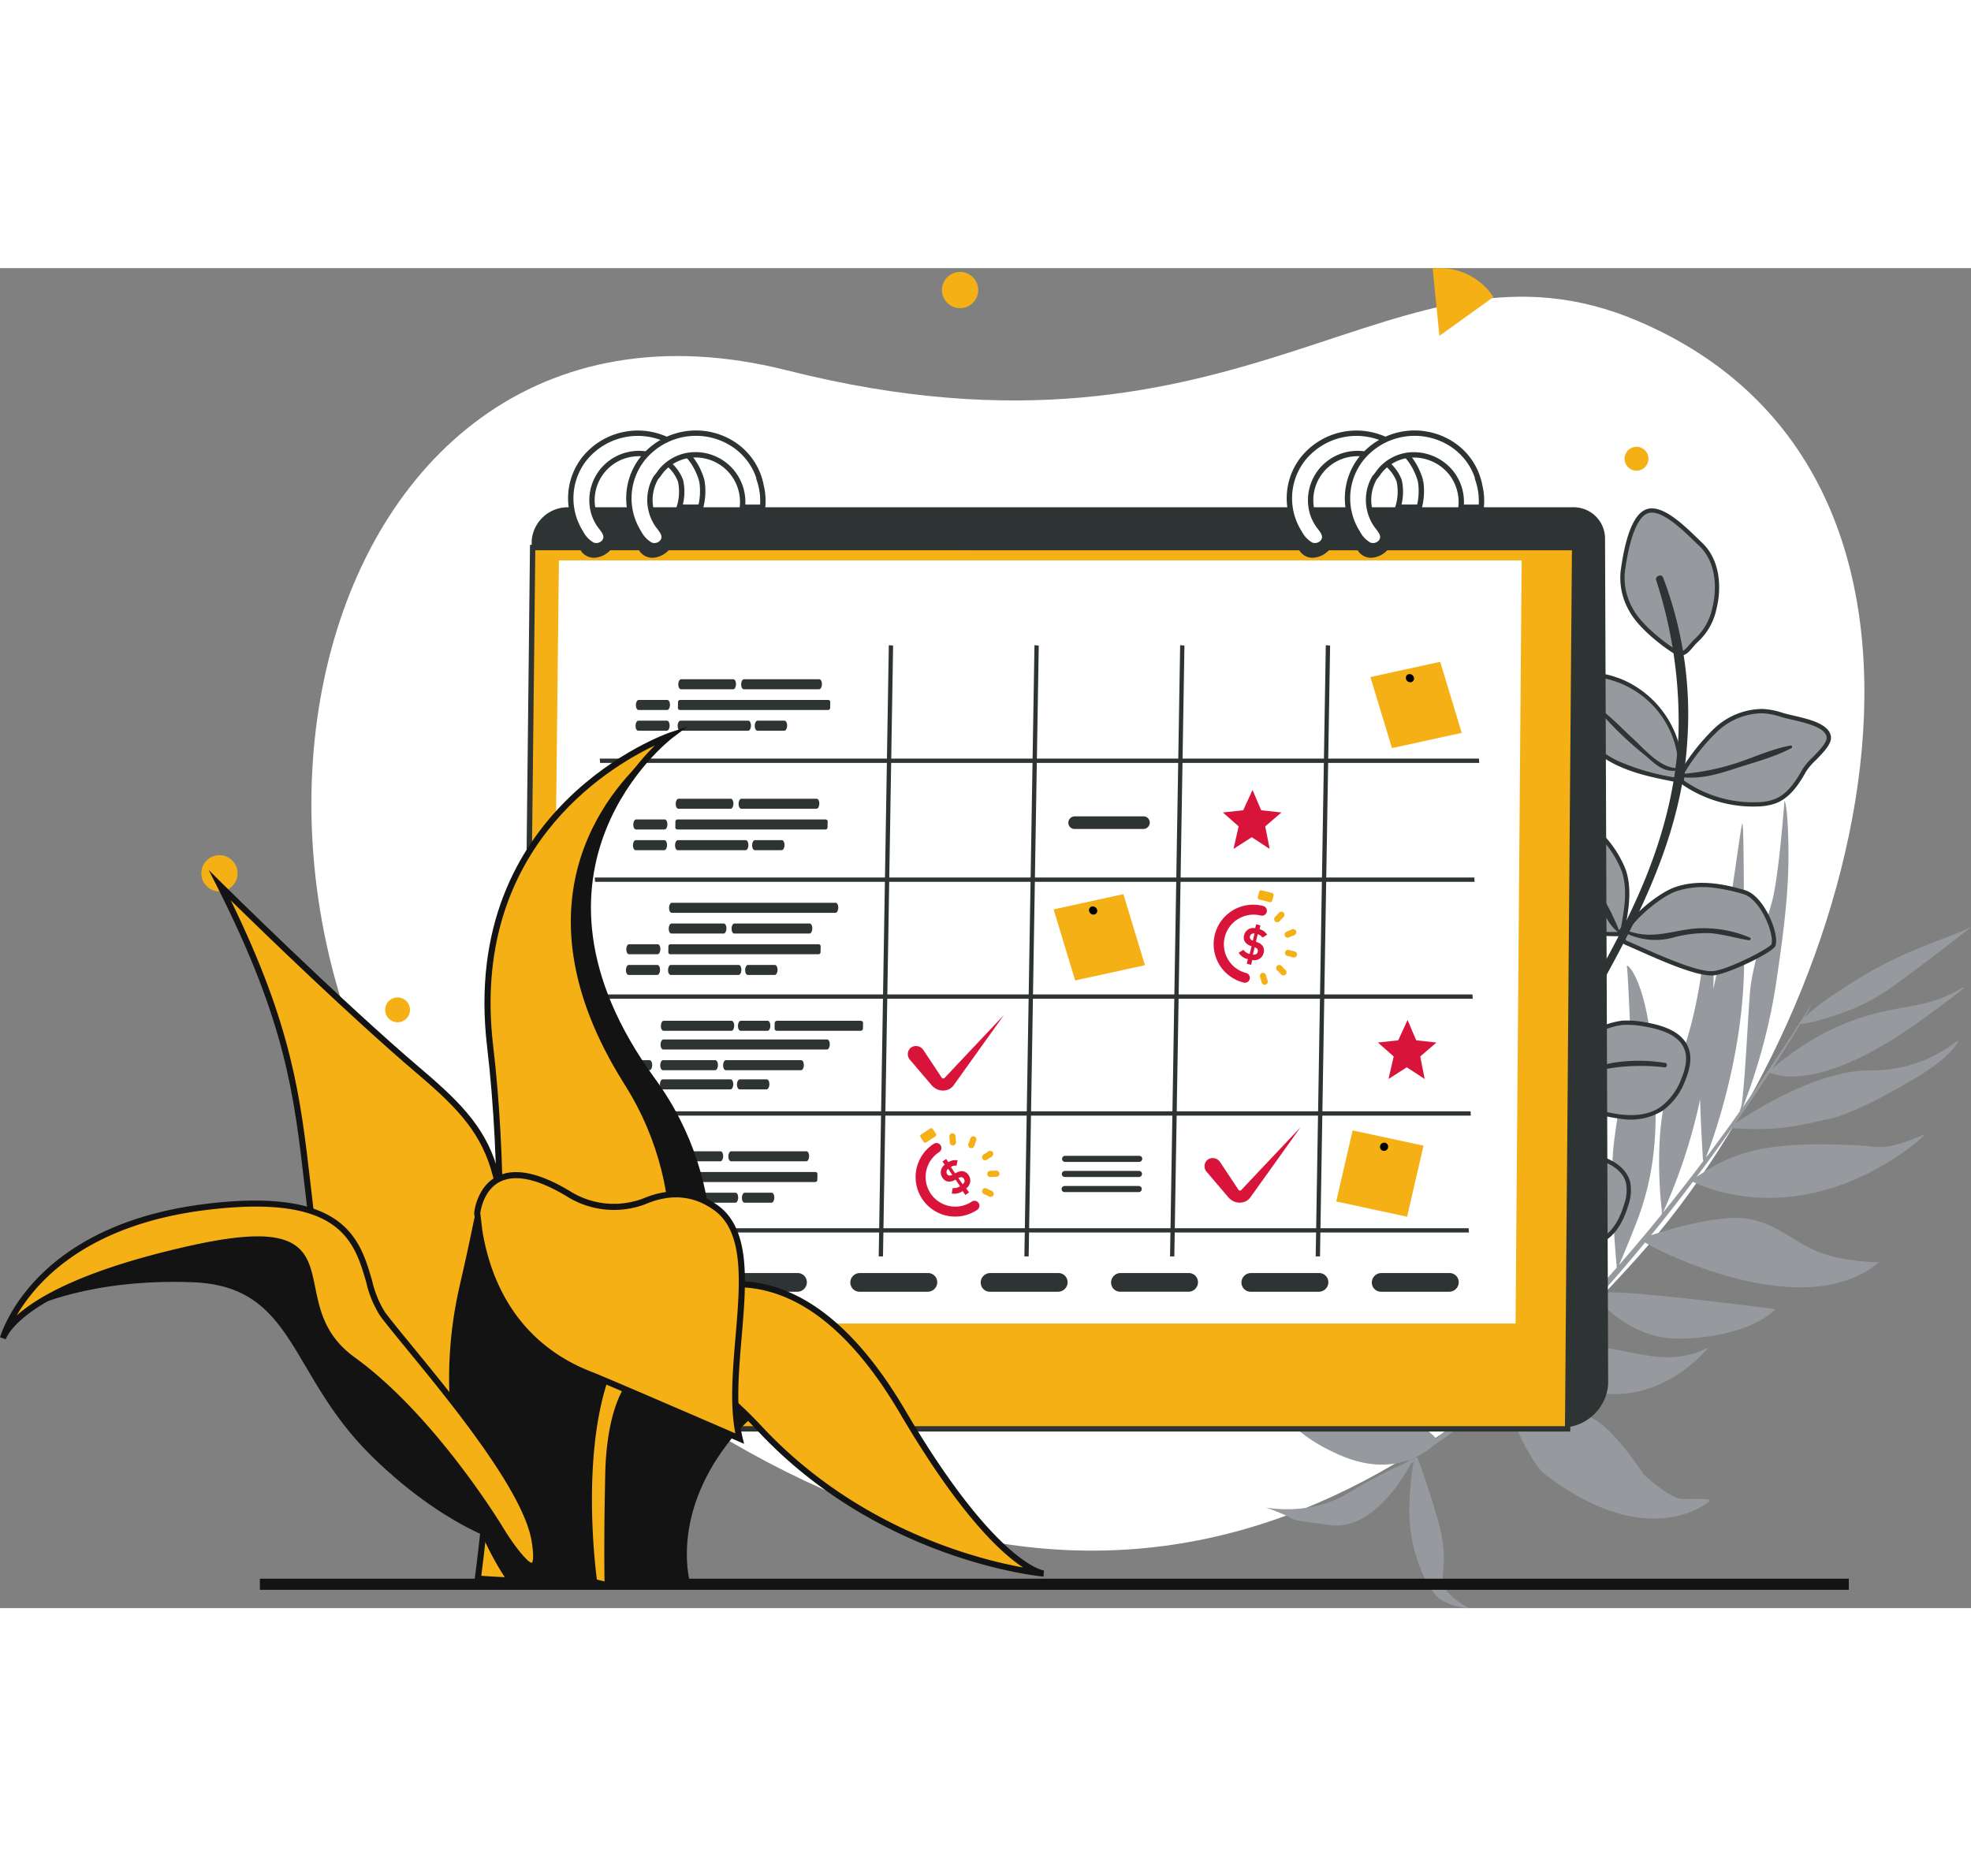 <svg id="Grupo_681" data-name="Grupo 681" xmlns="http://www.w3.org/2000/svg" xmlns:xlink="http://www.w3.org/1999/xlink" width="367.471" height="349.879" style="transform:scale(1)" viewBox="0 0 367.471 249.879">
  <rect x="0" y="0" width="367.471" height="249.879" fill="#808080" stroke="none"/>
  <defs>
    <clipPath id="clip-path">
      <rect id="Rectángulo_355" data-name="Rectángulo 355" width="367.471" height="249.879" fill="none"/>
    </clipPath>
  </defs>
  <g id="Grupo_428" data-name="Grupo 428" clip-path="url(#clip-path)">
    <path id="Trazado_1578" data-name="Trazado 1578" d="M315.439,10.795c-45.54-19.418-72.1,31.055-158.614,9.2C64.1-3.437,34.754,132.764,113.837,197.111c78.713,64.046,143.131,53.461,201.417-11.6,43.827-48.925,67.859-145.857.185-174.713" transform="translate(-10.044 -0.922)" fill="#fff"/>
    <path id="Trazado_1579" data-name="Trazado 1579" d="M308.977,260.616a9.855,9.855,0,0,0-1.293.461c.459-.267.905-.536,1.351-.8-.008.078-.039.2-.058.341" transform="translate(-45.381 -38.388)" fill="#96999e"/>
    <path id="Trazado_1580" data-name="Trazado 1580" d="M288.748,204.831c2.709,3.525,4.718,12.127,10.695,22.666a12.119,12.119,0,0,0,4.237,4.677c-5.557-2.288-12.879-2.268-15.514-2.123s-8.548-1.034-11.632-1.7c3.782,1.451,4.1,5.9,14.268,10.262,5.453,2.332,9.761,1.9,12.814.762l-.743.592A94.477,94.477,0,0,0,292.1,245.64c-7.141,4.349-15.3,2.657-15.3,2.657,7.773,2.784,2,1.98,12.1,3.287,8.61,1.118,14.922-11.45,14.922-11.45.211-.147.375-.272.5-.365-.343,2.174-1.174,8.085-.57,12.631.742,5.682,2.926,10.395,4.864,12.4,1.848,1.922,5.633,2.245,6,2.263-.3-.165-4.755-2.587-4.842-5-.088-2.507.966-4.812-.945-11.512s-3.773-11.556-3.773-11.556l-.379-.055a14.1,14.1,0,0,0,3.46-2.256,134.854,134.854,0,0,0,13.726-10.764c-1,3.442,4.373,14.2,6.937,16.164,19.554,14.983,30.694,5.043,30.694,5.043.6-.633-2.686-.381-5.061-.422s-7.226-4.615-7.226-4.615c-7.083-10.6-10.609-10.864-10.609-10.864s-6.693-3.454-10.8-4.355a5.9,5.9,0,0,1-3.023-1.755c2.367-2.124,4.692-4.34,6.98-6.613.818,1.724,2.273,6.527,4.96,7.445,15,5.079,24.644-7.588,24.644-7.588s-4.11,2.841-11.422,1.589c-6.02-1.02-13.5-2.751-16.956-2.662,2.563-2.586,5.076-5.257,7.518-7.962.993,1.183,6.34,7.026,14.129,7.45,4,.216,14.189-.614,19.2-5.462,0,0-29.753-3.893-32.339-3a.508.508,0,0,0-.052-.026c2.788-3.111,5.483-6.273,8.063-9.42,1.328,1.039,29.514,15.657,43.616,3.684,0,0-6.707.061-11.827-2.138s-8.47-6.313-15.465-6.11c-5.315.16-12.212,2.234-15.222,3.221,2.743-3.367,5.344-6.717,7.8-9.97,2.623,1.308,18.8,8.32,38.6-5.057,2.263-1.539,5.314-4.1,4.45-3.728-7.151,3.128-8.453,2.243-11.382,2.061-19.046-1.135-24.639,1.6-30.975,5.818,2.358-3.153,4.565-6.207,6.6-9.091,9.626.615,12.956-.679,18.048-1.7,5.212-1.061,15.313-7.143,15.313-7.143s6.685-3.725,8.555-6.869c1.593-2.7-4.161,5.03-16.1,4.947-9.611-.076-21.315,7.239-25.152,9.823,2.382-3.412,4.523-6.589,6.37-9.4,1.528.679,9.856,3.353,27.659-9.384,13.292-9.526,7.176-5.844,7.176-5.844a25.2,25.2,0,0,1-7.078,2.537c-4.734,1.089-15.111,1.519-27.238,11.9,2.213-3.394,3.986-6.251,5.232-8.336,1.225.139,6.032-1.321,9.347-2.613a36.843,36.843,0,0,0,7.99-4.448c5.763-4.143,15.335-11.571,14.4-11.016-2.881,1.73-11.141,3.818-19.779,8.976-7.129,4.253-10.087,6.748-11.3,8.014a24.1,24.1,0,0,0,1.512-2.766c-4.448,7.078-8.832,13.611-13.111,19.658.142-.239.272-.477.272-.477a109.964,109.964,0,0,0,5.9-21.551c1.691-11.09,2.639-18.749,2.507-26.817s-.74-8.552-.74-8.552-1.044,14.287-2.344,18.9c-1.305,4.628-3.677,12.228-4.061,16.553s-1.1,20.121-1.714,21.764c-.2.542-.213.678-.148.636q-3.211,4.533-6.338,8.69c.076-.236.118-.423.118-.423S366,165.332,365.955,146.2s-.109-25.585-.35-25.416c-.252.274-2.047,14.691-3.507,21.928-.709,3.477-1.34,6.412-1.882,8.918.365-11.465-1.272-13.438-1.272-13.438s-.332,16.968-6.25,29.685c-4.118,8.848-2.085,25.012-2.085,25.012l.013.692q-4.152,5.11-8.024,9.54c.451-.951,1.351-3.073,3.13-7.557,4.266-10.811,4.283-20.552,2.976-33.371s-4.775-15.665-4.6-14.76.635,11.685.673,13.126-2.18,12.111-3.11,19.875.549,23.066.549,23.066-.01.037-.02.078c-2.906,3.309-5.691,6.361-8.309,9.1a53.585,53.585,0,0,0,2.654-32.348c-1.349-5.945-5.741-23.942-6.315-26.527.214,1.471.79,8.288-1.014,26.595-1.945,19.843,3.083,31.1,4.014,32.965-2.413,2.521-4.7,4.8-6.817,6.862.737-.987,2.123-4.419-.016-15.591,0,0-3.348-14.239-22.424-13.928a18.442,18.442,0,0,1,8.8,11.375c2.1,8.086,8.761,16,13.257,18.5-1.785.706-17.153,14.644-17.153,14.644l-.3.248a11.536,11.536,0,0,0-3.485-2.662c4.629,1.6,8.919-1.991,8.919-1.991-1.611-1.059-1.3-8.412-4.216-10.336s-8.3-3.945-10.222-5.363-10.439-11.037-10.941-11.719.123,1.418.123,1.418m62.05-11.468a103.515,103.515,0,0,0,6.955-21.152c.066,2.74.229,6.272.5,10.875a2.411,2.411,0,0,0,.088.611q-3.845,5.106-7.545,9.666m-46.357,45.706c-.008.078-.039.2-.058.341a9.937,9.937,0,0,0-1.293.46c.459-.266.905-.535,1.351-.8" transform="translate(-40.786 -17.181)" fill="#96999e"/>
    <rect id="Rectángulo_344" data-name="Rectángulo 344" width="296.24" height="2.072" transform="translate(48.451 244.393)" fill="#131313"/>
    <path id="Trazado_1581" data-name="Trazado 1581" d="M313.461.059l-.153.014,1.267,12.553,10.041-7.217-.341-.552a11.958,11.958,0,0,0-10.813-4.8" transform="translate(-46.21 0)" fill="#f5b015"/>
    <path id="Trazado_1582" data-name="Trazado 1582" d="M50.787,131.793a3.379,3.379,0,1,1-3.38-3.379,3.38,3.38,0,0,1,3.38,3.379" transform="translate(-6.494 -18.94)" fill="#f5b015"/>
    <path id="Trazado_1583" data-name="Trazado 1583" d="M88.861,161.845a2.315,2.315,0,1,1-2.315-2.315,2.315,2.315,0,0,1,2.315,2.315" transform="translate(-12.423 -23.529)" fill="#f5b015"/>
    <path id="Trazado_1584" data-name="Trazado 1584" d="M212.758,4.207A3.379,3.379,0,1,1,209.378.828a3.38,3.38,0,0,1,3.379,3.379" transform="translate(-30.383 -0.122)" fill="#f5b015"/>
    <path id="Trazado_1585" data-name="Trazado 1585" d="M359.735,41.306a2.226,2.226,0,1,1-2.226-2.226,2.226,2.226,0,0,1,2.226,2.226" transform="translate(-52.401 -5.764)" fill="#f5b015"/>
    <path id="Trazado_1586" data-name="Trazado 1586" d="M359.417,53.161c-2.984,1.059-4.135,8.16-4.552,11.3a11.968,11.968,0,0,0,1.54,7.054c1.659,3.151,6.249,6.643,8.225,7.829,1.889,1.135,2.517-.847,4.17-2.306a11.156,11.156,0,0,0,3.141-5.7c1.063-4.165.568-9.071-2.558-12.021-2.3-2.174-6.983-7.208-9.967-6.15" transform="translate(-52.328 -7.819)" fill="#96999e"/>
    <path id="Trazado_1587" data-name="Trazado 1587" d="M365.384,80a2.59,2.59,0,0,1-1.029-.382c-1.988-1.194-6.652-4.719-8.373-7.986a12.356,12.356,0,0,1-1.582-7.292c.917-6.9,2.537-10.814,4.815-11.622,2.883-1.02,6.888,2.858,9.536,5.429.3.3.586.569.838.806,3.468,3.274,3.654,8.558,2.671,12.411a11.439,11.439,0,0,1-3.264,5.9,11.79,11.79,0,0,0-1.13,1.2c-.7.818-1.422,1.658-2.482,1.535M360.57,53.366a2.394,2.394,0,0,0-1.089.1c-1.916.68-3.44,4.577-4.289,10.975a11.564,11.564,0,0,0,1.5,6.813c1.627,3.089,6.228,6.563,8.078,7.674,1.042.625,1.517.148,2.493-.989a12.5,12.5,0,0,1,1.207-1.274,10.68,10.68,0,0,0,3.019-5.5c.927-3.632.771-8.6-2.446-11.632-.254-.241-.539-.516-.845-.814-2.027-1.968-5.229-5.076-7.625-5.353" transform="translate(-52.259 -7.75)" fill="#2e3433"/>
    <path id="Trazado_1588" data-name="Trazado 1588" d="M386.418,97.584a13.744,13.744,0,0,0-3.553-.687,12.867,12.867,0,0,0-8.832,3.613,38.212,38.212,0,0,0-6.058,7.644l-.2,1.872a23.037,23.037,0,0,0,14.176,4.25,9.995,9.995,0,0,0,3.246-.569c2.538-.988,4.157-3.449,5.48-5.831.908-1.637,4.846-4.413,4.511-6.254-.474-2.617-6.229-3.243-8.766-4.038" transform="translate(-54.243 -14.29)" fill="#96999e"/>
    <path id="Trazado_1589" data-name="Trazado 1589" d="M378.348,114.469a23.353,23.353,0,0,1-10.882-4.188l-.189-.136.239-2.2.054-.081a38.511,38.511,0,0,1,6.125-7.723,13.156,13.156,0,0,1,9.114-3.714,13.946,13.946,0,0,1,3.656.705c.549.172,1.276.341,2.045.521,2.932.683,6.581,1.534,7,3.827.25,1.377-1.292,2.951-2.782,4.472A12.341,12.341,0,0,0,390.95,108c-1.4,2.517-3.053,4.986-5.685,6.009a10.441,10.441,0,0,1-3.376.6,23.058,23.058,0,0,1-3.542-.136m-10.227-4.7a22.552,22.552,0,0,0,13.738,4.041,9.692,9.692,0,0,0,3.118-.542c2.395-.932,3.951-3.267,5.275-5.653a12.758,12.758,0,0,1,1.9-2.218c1.222-1.248,2.743-2.8,2.567-3.771-.323-1.777-3.83-2.594-6.391-3.192-.783-.182-1.525-.355-2.1-.536a13.232,13.232,0,0,0-3.45-.669,12.371,12.371,0,0,0-8.549,3.511,37.477,37.477,0,0,0-5.938,7.487Z" transform="translate(-54.17 -14.221)" fill="#2e3433"/>
    <path id="Trazado_1590" data-name="Trazado 1590" d="M352.886,90.176c-2.72-1.086-7.054-2.136-8.883.153-1.255,1.571-.493,4.707.113,6.624,1.181,3.743,4.32,6.613,7.835,8.357s7.422,2.51,11.274,3.258l.666-.243a18.14,18.14,0,0,0-11-18.149" transform="translate(-50.637 -13.122)" fill="#96999e"/>
    <path id="Trazado_1591" data-name="Trazado 1591" d="M363.188,108.911l-.108-.021c-3.828-.744-7.786-1.514-11.375-3.292-4.073-2.02-6.928-5.072-8.039-8.595-1.058-3.353-1.072-5.706-.043-6.993,2.189-2.74,7.265-1.1,9.343-.275a18.582,18.582,0,0,1,11.255,18.56l-.026.25ZM348.472,89.356c-1.636-.189-3.3-.009-4.226,1.152-.586.733-1.031,2.413.182,6.254,1.03,3.265,3.812,6.225,7.632,8.119a43.289,43.289,0,0,0,11.064,3.2l.324-.118a17.378,17.378,0,0,0-14.975-18.61" transform="translate(-50.569 -13.051)" fill="#2e3433"/>
    <path id="Trazado_1592" data-name="Trazado 1592" d="M347.493,123.519a11.637,11.637,0,0,0-3.6-3.078,8.157,8.157,0,0,0-7.024.43,8.984,8.984,0,0,0-4.168,12.1,14.017,14.017,0,0,0,7.619,7.158,26.372,26.372,0,0,0,10.5,1.731l.72-1.077c.65-3.562,1.291-7.3.153-10.741a19.657,19.657,0,0,0-4.2-6.521" transform="translate(-48.952 -17.674)" fill="#96999e"/>
    <path id="Trazado_1593" data-name="Trazado 1593" d="M346.262,141.97a22.521,22.521,0,0,1-6.168-1.544,14.431,14.431,0,0,1-7.833-7.371,9.382,9.382,0,0,1,4.356-12.609,8.543,8.543,0,0,1,7.375-.436,11.865,11.865,0,0,1,3.731,3.176h0a20.155,20.155,0,0,1,4.28,6.658c1.2,3.618.488,7.507-.137,10.938l-.061.151-.838,1.251-.21,0a35.951,35.951,0,0,1-4.5-.217m-4.492-21.76a8.578,8.578,0,0,0-4.792.949A8.587,8.587,0,0,0,333,132.745a13.622,13.622,0,0,0,7.406,6.944,25.612,25.612,0,0,0,10.134,1.7l.558-.832c.606-3.316,1.275-7.065.151-10.462a19.483,19.483,0,0,0-4.125-6.384h0a11.251,11.251,0,0,0-3.471-2.98,6.05,6.05,0,0,0-1.881-.523" transform="translate(-48.882 -17.605)" fill="#2e3433"/>
    <path id="Trazado_1594" data-name="Trazado 1594" d="M377.572,136.283c-4.2-1.244-8.674-2.005-12.807-.562s-12.026,8.84-9.168,10.027c3.244,1.349,12.7,5.978,16.2,5.642,2.866-.276,10.915-4.324,11.2-5.26.667-2.172-2.13-8.872-5.425-9.847" transform="translate(-52.357 -19.902)" fill="#96999e"/>
    <path id="Trazado_1595" data-name="Trazado 1595" d="M370.543,151.687c-3.317-.383-8.959-2.894-12.852-4.625-.929-.413-1.726-.768-2.316-1.015a1.305,1.305,0,0,1-.855-1.312c.075-2.6,6.383-8.183,10.045-9.461,4.545-1.587,9.363-.536,13.051.556,2.008.594,3.5,2.91,4.213,4.236,1.258,2.344,1.866,4.856,1.48,6.112-.381,1.238-8.8,5.276-11.548,5.54a5.859,5.859,0,0,1-1.218-.032M371.9,135.4a15.813,15.813,0,0,0-7.071.627c-3.5,1.22-9.45,6.686-9.509,8.73a.512.512,0,0,0,.363.552c.6.247,1.4.6,2.334,1.02,4.083,1.817,10.916,4.852,13.668,4.592,2.861-.275,10.464-4.239,10.869-5,.31-1.015-.3-3.379-1.428-5.481-1.111-2.071-2.473-3.474-3.735-3.847a32.665,32.665,0,0,0-5.492-1.2" transform="translate(-52.288 -19.832)" fill="#2e3433"/>
    <path id="Trazado_1596" data-name="Trazado 1596" d="M327.058,149.181a6.308,6.308,0,0,0-4.214,1.971c-1.743,2.066-1.286,5.179-.378,7.725A29.319,29.319,0,0,0,333.9,173.4l1.072.076a32.273,32.273,0,0,0,3.35-11.525,15.617,15.617,0,0,0-.147-4.708,10.615,10.615,0,0,0-11.112-8.065" transform="translate(-47.442 -21.995)" fill="#96999e"/>
    <path id="Trazado_1597" data-name="Trazado 1597" d="M333.695,173.726l-.087-.056a29.647,29.647,0,0,1-11.586-14.727c-.869-2.431-1.494-5.812.448-8.116a6.677,6.677,0,0,1,4.477-2.112,11.038,11.038,0,0,1,11.546,8.379,16.323,16.323,0,0,1,.153,4.829,32.918,32.918,0,0,1-3.391,11.669l-.12.235Zm-4.7-24.2a8.9,8.9,0,0,0-1.964-.012,5.9,5.9,0,0,0-3.95,1.831c-1.7,2.014-1.1,5.1-.307,7.333a28.856,28.856,0,0,0,11.186,14.27l.7.049a32.073,32.073,0,0,0,3.189-11.146,14.841,14.841,0,0,0-.14-4.588,10.282,10.282,0,0,0-8.715-7.738" transform="translate(-47.373 -21.926)" fill="#2e3433"/>
    <path id="Trazado_1598" data-name="Trazado 1598" d="M356.587,165.386a17.173,17.173,0,0,0-4.286-.321,14.557,14.557,0,0,0-7.962,3.8c-2.277,1.935-4.235,4.219-6.488,6.182l.335.228c1.122,3.46,5.006,5.085,8.491,6.127,4.253,1.272,9.178,2.224,12.868-.245a12.058,12.058,0,0,0,4.142-5.59,7.931,7.931,0,0,0,.6-5.58c-1.054-2.96-4.6-4.075-7.7-4.6" transform="translate(-49.83 -24.34)" fill="#96999e"/>
    <path id="Trazado_1599" data-name="Trazado 1599" d="M351.8,182.893a31.588,31.588,0,0,1-5.347-1.18c-3.406-1.018-7.459-2.649-8.712-6.255l-.652-.445.39-.34c1.073-.933,2.1-1.962,3.092-2.958,1.085-1.086,2.205-2.211,3.4-3.226a14.828,14.828,0,0,1,8.187-3.889,17.677,17.677,0,0,1,4.386.325c4.494.758,7.113,2.347,8.007,4.858.565,1.589.368,3.508-.6,5.866a12.206,12.206,0,0,1-4.29,5.769,11.475,11.475,0,0,1-7.858,1.476m-13.409-7.959.024.016.042.13c1.085,3.344,4.966,4.893,8.226,5.868,3.939,1.176,8.923,2.218,12.531-.194a11.453,11.453,0,0,0,3.995-5.411c.894-2.167,1.087-3.9.589-5.293-.787-2.213-3.2-3.632-7.386-4.338a17.106,17.106,0,0,0-4.186-.317,14.067,14.067,0,0,0-7.736,3.7c-1.17.994-2.28,2.107-3.353,3.182-.883.887-1.794,1.8-2.746,2.655" transform="translate(-49.717 -24.271)" fill="#2e3433"/>
    <path id="Trazado_1600" data-name="Trazado 1600" d="M322.606,186.717a20.4,20.4,0,0,0-3.881-7.024,12.15,12.15,0,0,0-13.028-2.928c-2.191.869-4.221,2.585-4.7,4.893-.626,3.041,1.534,5.889,3.6,8.2,2.971,3.321,6.605,6.8,11.061,6.708a16.124,16.124,0,0,0,3.652-.649l3.387-.874.639-.287a10.481,10.481,0,0,0,.3-4.361,18.154,18.154,0,0,0-1.036-3.681" transform="translate(-44.379 -25.955)" fill="#96999e"/>
    <path id="Trazado_1601" data-name="Trazado 1601" d="M314.382,196.839c-3.962-.459-7.211-3.5-10.144-6.783-2.193-2.453-4.349-5.385-3.7-8.551a7.6,7.6,0,0,1,4.939-5.183,12.5,12.5,0,0,1,13.468,3.026,20.743,20.743,0,0,1,3.965,7.159,18.8,18.8,0,0,1,1.056,3.762,10.914,10.914,0,0,1-.31,4.528l-.051.178-.808.363-3.452.9a16.38,16.38,0,0,1-3.743.66,8.935,8.935,0,0,1-1.223-.056m-3.135-20.468a11.336,11.336,0,0,0-5.472.693,6.816,6.816,0,0,0-4.452,4.6c-.58,2.818,1.449,5.553,3.51,7.857,3.1,3.467,6.544,6.662,10.755,6.575a15.742,15.742,0,0,0,3.56-.636l3.388-.875.4-.185a10.11,10.11,0,0,0,.239-4.019,18.032,18.032,0,0,0-1.014-3.6,20.02,20.02,0,0,0-3.8-6.889,11.578,11.578,0,0,0-7.117-3.523" transform="translate(-44.31 -25.884)" fill="#2e3433"/>
    <path id="Trazado_1602" data-name="Trazado 1602" d="M344.825,194.165a23.467,23.467,0,0,0-18.526,4.577l1.956.251a7.2,7.2,0,0,0,2.344,6.738,18.436,18.436,0,0,0,6.515,3.57c3.118,1.144,6.708,2.094,9.647.546,2.415-1.271,3.755-3.934,4.539-6.549a8.04,8.04,0,0,0,.373-4.166c-.706-2.9-3.912-4.424-6.848-4.967" transform="translate(-48.126 -28.583)" fill="#96999e"/>
    <path id="Trazado_1603" data-name="Trazado 1603" d="M341.76,210.912a22.013,22.013,0,0,1-4.954-1.305,18.89,18.89,0,0,1-6.653-3.655,7.763,7.763,0,0,1-2.551-6.687l-2.471-.316.749-.589a23.855,23.855,0,0,1,18.845-4.656c3.858.713,6.536,2.681,7.164,5.266a8.372,8.372,0,0,1-.378,4.375c-1.014,3.384-2.607,5.667-4.735,6.787a8.468,8.468,0,0,1-5.016.781M327.152,198.4l1.43.183-.113.437a6.8,6.8,0,0,0,2.234,6.35,18.2,18.2,0,0,0,6.378,3.484c3.03,1.112,6.507,2.049,9.322.567,1.932-1.016,3.391-3.139,4.343-6.31a7.68,7.68,0,0,0,.367-3.956c-.818-3.362-5.207-4.424-6.532-4.668a23.061,23.061,0,0,0-17.429,3.913" transform="translate(-47.954 -28.514)" fill="#2e3433"/>
    <path id="Trazado_1604" data-name="Trazado 1604" d="M388.01,104.431c-3.411.6-6.737,2.164-10.026,3.248a44.027,44.027,0,0,1-10.29,2.052.284.284,0,0,0-.005.568c3.407.47,6.837-.541,10.051-1.6,3.447-1.13,7.258-2.09,10.453-3.8a.255.255,0,0,0-.184-.468" transform="translate(-54.191 -15.402)" fill="#2e3433"/>
    <path id="Trazado_1605" data-name="Trazado 1605" d="M363.937,107.5c-3.033-.246-5.863-3.679-8.024-5.654-1.783-1.629-3.447-3.407-5.349-4.9-.264-.207-.529.207-.347.434a63.479,63.479,0,0,0,8.213,7.82c1.643,1.418,3.194,3.043,5.5,2.812a.258.258,0,0,0,.006-.515" transform="translate(-51.645 -14.291)" fill="#2e3433"/>
    <path id="Trazado_1606" data-name="Trazado 1606" d="M340.507,127.058c-.339-.205-.779.3-.451.564a28.912,28.912,0,0,1,7.8,8.621c1.186,2.153,1.924,4.879,4.008,6.34.129.09.242-.075.2-.191-2.276-5.775-6.141-12.049-11.553-15.334" transform="translate(-50.138 -18.733)" fill="#2e3433"/>
    <path id="Trazado_1607" data-name="Trazado 1607" d="M378.618,146.114a22.063,22.063,0,0,0-10.6-1.64c-4.377.529-7.822,2.021-12.223.344-.288-.11-.5.366-.216.5a12.538,12.538,0,0,0,8.725.823,23.7,23.7,0,0,1,6.89-.839c2.468.178,4.847.943,7.283,1.32a.265.265,0,0,0,.142-.511" transform="translate(-52.425 -21.291)" fill="#2e3433"/>
    <path id="Trazado_1608" data-name="Trazado 1608" d="M332.978,163.446a26.055,26.055,0,0,0-4.925-8.548.139.139,0,0,0-.222.163c2.043,4.31,4.423,8.193,5.657,12.877.561,2.126.582,5.592,3.305,6a.3.3,0,0,0,.231-.539c-2.749-1.725-2.922-7.072-4.047-9.957" transform="translate(-48.35 -22.839)" fill="#2e3433"/>
    <path id="Trazado_1609" data-name="Trazado 1609" d="M360.376,173.786a30.639,30.639,0,0,0-9.411-.076c-3.714.522-8.672,3.474-12.291,2.125-.237-.088-.407.3-.176.413,2.94,1.434,5.72-.1,8.665-.88a36.7,36.7,0,0,1,13.1-.754c.471.046.592-.747.118-.829" transform="translate(-49.909 -25.573)" fill="#2e3433"/>
    <path id="Trazado_1610" data-name="Trazado 1610" d="M304.764,182.663c-.205-.078-.349.257-.153.357,7.326,3.747,15.19,5.878,19.586,13.432.291.5,1.08.066.788-.431-4.413-7.511-12.448-10.4-20.22-13.358" transform="translate(-44.914 -26.939)" fill="#2e3433"/>
    <path id="Trazado_1611" data-name="Trazado 1611" d="M347.04,203.053c-3.27-.94-6.616-1.5-9.9-2.514a23.8,23.8,0,0,0-9.1-1.454.323.323,0,0,0-.007.645,41.7,41.7,0,0,1,10.8,2.426c2.569.821,5.475,1.926,8.2,1.469.3-.052.275-.5.007-.572" transform="translate(-48.338 -29.356)" fill="#2e3433"/>
    <path id="Trazado_1612" data-name="Trazado 1612" d="M356.073,68.1a85.232,85.232,0,0,1,4.165,28.7c-.46,10.881-3.5,21.3-8,31.171-8.447,18.564-21.212,35-27.718,54.472-3.24,9.7-4.842,19.889-3.122,30.049.055.325.61.266.579-.068-4.019-43.045,37.5-72.735,39.914-114.556a71.591,71.591,0,0,0-4.537-30.277c-.29-.735-1.517-.246-1.286.5" transform="translate(-47.301 -9.916)" fill="#2e3433"/>
    <path id="Trazado_1613" data-name="Trazado 1613" d="M316.973,215.432a7,7,0,0,1-.084,1.129,8.712,8.712,0,0,1-4.537,6.35,8.206,8.206,0,0,1-2.935.93,6.767,6.767,0,0,1-.931.061H117.08l-.744-153.208-.061-12.172a6.759,6.759,0,0,1,6.6-6.212H310.4a5.847,5.847,0,0,1,5.991,5.923l.288,77.016.144,39.261.036,9.681Z" transform="translate(-17.149 -7.715)" fill="#2e3433"/>
    <path id="Trazado_1614" data-name="Trazado 1614" d="M310.437,61.133V61.3l-.111,13.646-.452,56.581-.376,48.039-.072,7.868-.252,33.079-.02,1.87-.026,2.756v.33H114.34l.789-70.8.893-80.057.026-2.627.123-10.858Z" transform="translate(-16.864 -9.017)" fill="#f5b015"/>
    <path id="Trazado_1615" data-name="Trazado 1615" d="M310.437,61.133V61.3l-.111,13.646-.452,56.581-.376,48.039-.072,7.868-.252,33.079-.02,1.87-.026,2.756v.33H114.34l.789-70.8.893-80.057.026-2.627.123-10.858Z" transform="translate(-16.864 -9.017)" fill="none" stroke="#2e3433" stroke-miterlimit="10" stroke-width="1"/>
    <path id="Trazado_1616" data-name="Trazado 1616" d="M301.446,63.93l0,.146-.095,11.816-1.038,130.338H120.374L121.827,75.6l.13-11.674Z" transform="translate(-17.754 -9.429)" fill="#fff"/>
    <path id="Trazado_1617" data-name="Trazado 1617" d="M143.428,219.816H130.711a1.777,1.777,0,0,0-1.771,1.743,1.709,1.709,0,0,0,1.714,1.743h12.718a1.777,1.777,0,0,0,1.771-1.743,1.709,1.709,0,0,0-1.714-1.743" transform="translate(-19.017 -32.421)" fill="#2e3433"/>
    <path id="Trazado_1618" data-name="Trazado 1618" d="M171.939,219.816H159.223a1.776,1.776,0,0,0-1.771,1.743,1.708,1.708,0,0,0,1.714,1.743h12.717a1.776,1.776,0,0,0,1.771-1.743,1.709,1.709,0,0,0-1.714-1.743" transform="translate(-23.223 -32.421)" fill="#2e3433"/>
    <path id="Trazado_1619" data-name="Trazado 1619" d="M200.451,219.816H187.734a1.776,1.776,0,0,0-1.771,1.743,1.709,1.709,0,0,0,1.714,1.743h12.717a1.776,1.776,0,0,0,1.772-1.743,1.709,1.709,0,0,0-1.714-1.743" transform="translate(-27.428 -32.421)" fill="#2e3433"/>
    <path id="Trazado_1620" data-name="Trazado 1620" d="M228.963,219.816H216.245a1.777,1.777,0,0,0-1.772,1.743,1.71,1.71,0,0,0,1.714,1.743h12.719a1.777,1.777,0,0,0,1.771-1.743,1.709,1.709,0,0,0-1.714-1.743" transform="translate(-31.633 -32.421)" fill="#2e3433"/>
    <path id="Trazado_1621" data-name="Trazado 1621" d="M257.474,219.816H244.757a1.778,1.778,0,0,0-1.772,1.743A1.709,1.709,0,0,0,244.7,223.3h12.718a1.779,1.779,0,0,0,1.772-1.743,1.71,1.71,0,0,0-1.715-1.743" transform="translate(-35.838 -32.421)" fill="#2e3433"/>
    <path id="Trazado_1622" data-name="Trazado 1622" d="M285.985,219.816H273.268a1.778,1.778,0,0,0-1.771,1.743,1.71,1.71,0,0,0,1.715,1.743H285.93a1.775,1.775,0,0,0,1.769-1.743,1.708,1.708,0,0,0-1.714-1.743" transform="translate(-40.043 -32.421)" fill="#2e3433"/>
    <path id="Trazado_1623" data-name="Trazado 1623" d="M314.5,219.816H301.78a1.778,1.778,0,0,0-1.772,1.743,1.708,1.708,0,0,0,1.714,1.743h12.719a1.778,1.778,0,0,0,1.772-1.743,1.709,1.709,0,0,0-1.714-1.743" transform="translate(-44.248 -32.421)" fill="#2e3433"/>
    <path id="Trazado_1624" data-name="Trazado 1624" d="M274.58,117.933l-1.615-3.787-1.737,3.787-3.789.412,2.943,2.594-.968,4.2,3.408-2.182,3.338,2.182-.831-4.2,3.026-2.594Z" transform="translate(-39.445 -16.836)" fill="#d8143b"/>
    <path id="Trazado_1625" data-name="Trazado 1625" d="M308.483,168.255l-1.615-3.786-1.739,3.786-3.788.411,2.943,2.6-.968,4.2,3.409-2.182,3.337,2.182-.832-4.2,3.027-2.6Z" transform="translate(-44.445 -24.258)" fill="#d8143b"/>
    <path id="Trazado_1626" data-name="Trazado 1626" d="M192.168,196.453h.8l1.885-113.905-.8-.068Z" transform="translate(-28.343 -12.165)" fill="#2e3433"/>
    <path id="Trazado_1627" data-name="Trazado 1627" d="M224.024,196.453h.8l1.882-113.905-.8-.068Z" transform="translate(-33.041 -12.165)" fill="#2e3433"/>
    <path id="Trazado_1628" data-name="Trazado 1628" d="M255.881,196.453h.8l1.884-113.905-.8-.068Z" transform="translate(-37.74 -12.165)" fill="#2e3433"/>
    <path id="Trazado_1629" data-name="Trazado 1629" d="M287.735,196.453h.8l1.884-113.905-.8-.068Z" transform="translate(-42.438 -12.165)" fill="#2e3433"/>
    <path id="Trazado_1630" data-name="Trazado 1630" d="M130.124,134.1H294.111l-.057-.8H130.067Z" transform="translate(-19.184 -19.661)" fill="#2e3433"/>
    <path id="Trazado_1631" data-name="Trazado 1631" d="M131.224,108.086h163.91l-.056-.8H131.167Z" transform="translate(-19.346 -15.824)" fill="#2e3433"/>
    <path id="Trazado_1632" data-name="Trazado 1632" d="M129.71,159.672H293.7l-.057-.8H129.653Z" transform="translate(-19.123 -23.432)" fill="#2e3433"/>
    <path id="Trazado_1633" data-name="Trazado 1633" d="M129.295,185.239H293.281l-.058-.8H129.237Z" transform="translate(-19.061 -27.203)" fill="#2e3433"/>
    <path id="Trazado_1634" data-name="Trazado 1634" d="M128.88,210.808H292.866l-.057-.8H128.822Z" transform="translate(-19 -30.974)" fill="#2e3433"/>
    <path id="Trazado_1635" data-name="Trazado 1635" d="M247.661,119.916H234.842a1.2,1.2,0,0,0-1.2,1.178,1.155,1.155,0,0,0,1.159,1.178h12.819a1.2,1.2,0,0,0,1.2-1.178,1.156,1.156,0,0,0-1.16-1.178" transform="translate(-34.46 -17.686)" fill="#2e3433"/>
    <path id="Trazado_1636" data-name="Trazado 1636" d="M246.66,194.173H232.847a.578.578,0,0,0-.576.568.555.555,0,0,0,.558.568h13.812a.58.58,0,0,0,.578-.568.558.558,0,0,0-.56-.568" transform="translate(-34.258 -28.639)" fill="#2e3433"/>
    <path id="Trazado_1637" data-name="Trazado 1637" d="M246.606,197.473H232.794a.579.579,0,0,0-.578.569.557.557,0,0,0,.559.568h13.813a.578.578,0,0,0,.576-.568.556.556,0,0,0-.558-.569" transform="translate(-34.25 -29.125)" fill="#2e3433"/>
    <path id="Trazado_1638" data-name="Trazado 1638" d="M246.553,200.775H232.74a.578.578,0,0,0-.577.568.557.557,0,0,0,.559.568h13.813a.579.579,0,0,0,.576-.568.557.557,0,0,0-.558-.568" transform="translate(-34.242 -29.612)" fill="#2e3433"/>
    <path id="Trazado_1639" data-name="Trazado 1639" d="M177.368,138.83H146.841c-.285,0-.52.419-.529.934s.216.934.5.934h30.527c.284,0,.52-.419.529-.934s-.216-.934-.5-.934" transform="translate(-21.58 -20.476)" fill="#2e3433"/>
    <path id="Trazado_1640" data-name="Trazado 1640" d="M156.507,143.36h-9.737c-.285,0-.522.419-.53.934s.215.934.5.934h9.739c.284,0,.521-.419.529-.934s-.215-.934-.5-.934" transform="translate(-21.569 -21.144)" fill="#2e3433"/>
    <path id="Trazado_1641" data-name="Trazado 1641" d="M174.549,143.36H160.515c-.284,0-.521.419-.529.934s.216.934.5.934H174.52c.283,0,.52-.419.529-.934s-.215-.934-.5-.934" transform="translate(-23.596 -21.144)" fill="#2e3433"/>
    <path id="Trazado_1642" data-name="Trazado 1642" d="M175.513,168.723H144.986c-.283,0-.521.418-.529.934s.215.934.5.934h30.526c.284,0,.521-.417.529-.934s-.215-.934-.5-.934" transform="translate(-21.306 -24.885)" fill="#2e3433"/>
    <path id="Trazado_1643" data-name="Trazado 1643" d="M141.042,173.253h-5.337c-.283,0-.52.419-.529.934s.216.936.5.936h5.336c.285,0,.521-.419.53-.936s-.215-.934-.5-.934" transform="translate(-19.937 -25.553)" fill="#2e3433"/>
    <path id="Trazado_1644" data-name="Trazado 1644" d="M154.651,173.253h-9.738c-.284,0-.52.419-.529.934s.217.936.5.936h9.737c.285,0,.521-.419.529-.936s-.215-.934-.5-.934" transform="translate(-21.295 -25.553)" fill="#2e3433"/>
    <path id="Trazado_1645" data-name="Trazado 1645" d="M172.695,173.253H158.66c-.284,0-.52.419-.529.934s.215.936.5.936h14.033c.284,0,.521-.419.529-.936s-.216-.934-.5-.934" transform="translate(-23.323 -25.553)" fill="#2e3433"/>
    <path id="Trazado_1646" data-name="Trazado 1646" d="M142.824,147.891h-5.336c-.284,0-.521.419-.529.933s.215.935.5.935h5.337c.284,0,.52-.419.529-.935s-.215-.933-.5-.933" transform="translate(-20.2 -21.813)" fill="#2e3433"/>
    <path id="Trazado_1647" data-name="Trazado 1647" d="M174.179,147.891H146.564a.393.393,0,0,0-.391.385l-.018,1.1a.378.378,0,0,0,.379.385H174.15a.393.393,0,0,0,.39-.385l.018-1.1a.378.378,0,0,0-.379-.385" transform="translate(-21.556 -21.813)" fill="#2e3433"/>
    <path id="Trazado_1648" data-name="Trazado 1648" d="M142.751,152.42h-5.337c-.285,0-.521.418-.529.934s.215.934.5.934h5.337c.283,0,.521-.418.529-.934s-.215-.934-.5-.934" transform="translate(-20.189 -22.481)" fill="#2e3433"/>
    <path id="Trazado_1649" data-name="Trazado 1649" d="M159.276,152.42H146.621c-.284,0-.52.418-.529.934s.215.934.5.934h12.654c.285,0,.521-.418.529-.934s-.214-.934-.5-.934" transform="translate(-21.547 -22.481)" fill="#2e3433"/>
    <path id="Trazado_1650" data-name="Trazado 1650" d="M168.5,152.42h-5.018c-.284,0-.521.418-.529.934s.215.934.5.934h5.018c.284,0,.521-.418.529-.934s-.215-.934-.5-.934" transform="translate(-24.034 -22.481)" fill="#2e3433"/>
    <path id="Trazado_1651" data-name="Trazado 1651" d="M158.038,116.063H148.3c-.284,0-.521.419-.529.934s.216.934.5.934h9.737c.285,0,.521-.419.529-.934s-.214-.934-.5-.934" transform="translate(-21.795 -17.118)" fill="#2e3433"/>
    <path id="Trazado_1652" data-name="Trazado 1652" d="M176.081,116.063H162.047c-.284,0-.521.419-.529.934s.215.934.5.934H176.05c.285,0,.521-.419.529-.934s-.216-.934-.5-.934" transform="translate(-23.822 -17.118)" fill="#2e3433"/>
    <path id="Trazado_1653" data-name="Trazado 1653" d="M144.356,120.593H139.02c-.283,0-.521.419-.529.935s.215.934.5.934h5.337c.285,0,.521-.418.529-.934s-.215-.935-.5-.935" transform="translate(-20.426 -17.786)" fill="#2e3433"/>
    <path id="Trazado_1654" data-name="Trazado 1654" d="M175.711,120.593H148.1a.394.394,0,0,0-.392.386l-.018,1.1a.378.378,0,0,0,.379.384H175.68a.393.393,0,0,0,.392-.384l.018-1.1a.379.379,0,0,0-.379-.386" transform="translate(-21.782 -17.786)" fill="#2e3433"/>
    <path id="Trazado_1655" data-name="Trazado 1655" d="M144.283,125.123h-5.337c-.285,0-.521.418-.529.934s.215.934.5.934h5.337c.283,0,.52-.418.529-.934s-.215-.934-.5-.934" transform="translate(-20.415 -18.454)" fill="#2e3433"/>
    <path id="Trazado_1656" data-name="Trazado 1656" d="M160.808,125.123H148.152c-.283,0-.52.418-.529.934s.215.934.5.934h12.655c.284,0,.521-.418.529-.934s-.215-.934-.5-.934" transform="translate(-21.773 -18.454)" fill="#2e3433"/>
    <path id="Trazado_1657" data-name="Trazado 1657" d="M170.029,125.123h-5.017c-.285,0-.522.418-.53.934s.215.934.5.934H170c.284,0,.522-.418.529-.934s-.215-.934-.5-.934" transform="translate(-24.26 -18.454)" fill="#2e3433"/>
    <path id="Trazado_1658" data-name="Trazado 1658" d="M158.6,89.929h-9.738c-.283,0-.52.419-.529.934s.215.934.5.934h9.738c.284,0,.52-.419.529-.934s-.215-.934-.5-.934" transform="translate(-21.878 -13.264)" fill="#2e3433"/>
    <path id="Trazado_1659" data-name="Trazado 1659" d="M176.648,89.929H162.614c-.283,0-.521.419-.529.934s.215.934.5.934h14.034c.284,0,.52-.419.529-.934s-.216-.934-.5-.934" transform="translate(-23.906 -13.264)" fill="#2e3433"/>
    <path id="Trazado_1660" data-name="Trazado 1660" d="M144.922,94.459h-5.336c-.284,0-.521.419-.529.935s.214.933.5.933h5.336c.285,0,.521-.418.529-.933s-.215-.935-.5-.935" transform="translate(-20.51 -13.932)" fill="#2e3433"/>
    <path id="Trazado_1661" data-name="Trazado 1661" d="M176.278,94.459H148.663a.392.392,0,0,0-.391.386l-.018,1.1a.378.378,0,0,0,.379.384h27.614a.4.4,0,0,0,.393-.384l.017-1.1a.378.378,0,0,0-.379-.386" transform="translate(-21.866 -13.932)" fill="#2e3433"/>
    <path id="Trazado_1662" data-name="Trazado 1662" d="M144.849,98.989h-5.337c-.284,0-.521.418-.529.934s.216.934.5.934h5.337c.284,0,.521-.418.529-.934s-.215-.934-.5-.934" transform="translate(-20.499 -14.6)" fill="#2e3433"/>
    <path id="Trazado_1663" data-name="Trazado 1663" d="M161.374,98.989H148.719c-.283,0-.52.418-.529.934s.215.934.5.934h12.655c.285,0,.521-.418.529-.934s-.215-.934-.5-.934" transform="translate(-21.857 -14.6)" fill="#2e3433"/>
    <path id="Trazado_1664" data-name="Trazado 1664" d="M170.6,98.989h-5.017c-.285,0-.522.418-.529.934s.215.934.5.934h5.017c.285,0,.522-.418.529-.934s-.214-.934-.5-.934" transform="translate(-24.343 -14.6)" fill="#2e3433"/>
    <path id="Trazado_1665" data-name="Trazado 1665" d="M155.8,193.179h-9.738c-.284,0-.52.419-.529.935s.217.934.5.934h9.737c.283,0,.521-.418.529-.934s-.215-.935-.5-.935" transform="translate(-21.465 -28.492)" fill="#2e3433"/>
    <path id="Trazado_1666" data-name="Trazado 1666" d="M173.846,193.179H159.812c-.285,0-.52.419-.529.935s.215.934.5.934h14.034c.284,0,.521-.418.529-.934s-.215-.935-.5-.935" transform="translate(-23.493 -28.492)" fill="#2e3433"/>
    <path id="Trazado_1667" data-name="Trazado 1667" d="M142.122,197.71h-5.338c-.283,0-.52.419-.529.934s.215.934.5.934h5.337c.285,0,.522-.419.529-.934s-.216-.934-.5-.934" transform="translate(-20.096 -29.16)" fill="#2e3433"/>
    <path id="Trazado_1668" data-name="Trazado 1668" d="M173.477,197.71H145.861a.393.393,0,0,0-.391.385l-.018,1.1a.378.378,0,0,0,.379.385h27.615a.394.394,0,0,0,.392-.385l.017-1.1a.377.377,0,0,0-.379-.385" transform="translate(-21.453 -29.16)" fill="#2e3433"/>
    <path id="Trazado_1669" data-name="Trazado 1669" d="M142.047,202.24h-5.337c-.283,0-.519.419-.529.934s.215.934.5.934h5.338c.283,0,.519-.419.528-.934s-.216-.934-.5-.934" transform="translate(-20.086 -29.829)" fill="#2e3433"/>
    <path id="Trazado_1670" data-name="Trazado 1670" d="M158.574,202.24H145.918c-.283,0-.52.419-.529.934s.216.934.5.934h12.654c.284,0,.52-.419.529-.934s-.215-.934-.5-.934" transform="translate(-21.443 -29.829)" fill="#2e3433"/>
    <path id="Trazado_1671" data-name="Trazado 1671" d="M167.794,202.24h-5.018c-.285,0-.521.419-.529.934s.216.934.5.934h5.018c.285,0,.521-.419.53-.934s-.215-.934-.5-.934" transform="translate(-23.93 -29.829)" fill="#2e3433"/>
    <path id="Trazado_1672" data-name="Trazado 1672" d="M140.975,177.448h-5.337c-.284,0-.521.418-.529.934s.215.934.5.934h5.338c.284,0,.52-.419.529-.934s-.215-.934-.5-.934" transform="translate(-19.927 -26.172)" fill="#2e3433"/>
    <path id="Trazado_1673" data-name="Trazado 1673" d="M157.5,177.448H144.845c-.283,0-.52.418-.529.934s.215.934.5.934h12.655c.283,0,.52-.419.529-.934s-.215-.934-.5-.934" transform="translate(-21.285 -26.172)" fill="#2e3433"/>
    <path id="Trazado_1674" data-name="Trazado 1674" d="M166.72,177.448H161.7c-.283,0-.521.418-.529.934s.215.934.5.934h5.018c.283,0,.52-.419.529-.934s-.215-.934-.5-.934" transform="translate(-23.772 -26.172)" fill="#2e3433"/>
    <path id="Trazado_1675" data-name="Trazado 1675" d="M185.466,164.636H169.855a.444.444,0,0,0-.442.435l-.015,1a.425.425,0,0,0,.427.434h15.61a.442.442,0,0,0,.442-.434l.015-1a.425.425,0,0,0-.426-.435" transform="translate(-24.985 -24.282)" fill="#2e3433"/>
    <path id="Trazado_1676" data-name="Trazado 1676" d="M157.708,164.636H145.052c-.283,0-.52.419-.529.934s.216.934.5.934h12.655c.284,0,.521-.417.529-.934s-.215-.934-.5-.934" transform="translate(-21.316 -24.282)" fill="#2e3433"/>
    <path id="Trazado_1677" data-name="Trazado 1677" d="M166.929,164.636H161.91c-.283,0-.52.419-.529.934s.215.934.5.934H166.9c.284,0,.521-.417.529-.934s-.214-.934-.5-.934" transform="translate(-23.802 -24.282)" fill="#2e3433"/>
    <path id="Trazado_1678" data-name="Trazado 1678" d="M205.962,174.5l-.524.555c-.175.183-.158.119-.246.158a.331.331,0,0,1-.321-.132l-3.413-5.141a2.122,2.122,0,0,0-.128-.171,1.635,1.635,0,0,0-2.268-.272,1.576,1.576,0,0,0-.113,2.246l2.124,2.493,1.061,1.246.531.622.283.332a2.967,2.967,0,0,0,.544.5,2.683,2.683,0,0,0,2.683.3,2.4,2.4,0,0,0,.927-.79l.445-.622,1.777-2.485,7.113-9.94-8.379,8.876Z" transform="translate(-29.282 -24.1)" fill="#d8143b"/>
    <path id="Trazado_1679" data-name="Trazado 1679" d="M270.854,199.015l-.524.555c-.176.184-.157.12-.246.158a.332.332,0,0,1-.321-.132l-3.413-5.141a2.017,2.017,0,0,0-.129-.171,1.633,1.633,0,0,0-2.267-.273,1.579,1.579,0,0,0-.114,2.247l2.124,2.492L267.023,200l.531.622.284.333a2.928,2.928,0,0,0,.544.5,2.677,2.677,0,0,0,2.682.3,2.4,2.4,0,0,0,.927-.79l.445-.621,1.778-2.486,7.112-9.94-8.378,8.875Z" transform="translate(-38.853 -27.716)" fill="#d8143b"/>
    <path id="Trazado_1680" data-name="Trazado 1680" d="M292.226,201.869l13.216,2.84,3.058-13.251-13.216-2.841Z" transform="translate(-43.101 -27.819)" fill="#f5b015"/>
    <path id="Trazado_1681" data-name="Trazado 1681" d="M302.574,191.3a.777.777,0,0,0-.778.759.747.747,0,0,0,.747.766.777.777,0,0,0,.778-.758.747.747,0,0,0-.747-.766" transform="translate(-44.512 -28.215)"/>
    <path id="Trazado_1682" data-name="Trazado 1682" d="M230.418,139.775l4.016,13.251,13.011-2.84-4.016-13.251Z" transform="translate(-33.984 -20.197)" fill="#f5b015"/>
    <path id="Trazado_1683" data-name="Trazado 1683" d="M238.858,139.62a.688.688,0,0,0-.691.766.849.849,0,0,0,.834.758.686.686,0,0,0,.691-.765.85.85,0,0,0-.834-.76" transform="translate(-35.127 -20.593)"/>
    <path id="Trazado_1684" data-name="Trazado 1684" d="M299.7,88.956l4.016,13.251,13.011-2.84-4.016-13.251Z" transform="translate(-44.203 -12.702)" fill="#f5b015"/>
    <path id="Trazado_1685" data-name="Trazado 1685" d="M308.141,88.8a.687.687,0,0,0-.691.766.849.849,0,0,0,.834.758.687.687,0,0,0,.691-.766.85.85,0,0,0-.834-.759" transform="translate(-45.345 -13.097)"/>
    <path id="Trazado_1686" data-name="Trazado 1686" d="M210.486,200.351l.518.761-.685.466-.5-.733a2.633,2.633,0,0,1-2.038.454l.194-1.027a1.875,1.875,0,0,0,1.357-.328l-.837-1.229-.236.121a1.964,1.964,0,0,1-1.215.231,1.528,1.528,0,0,1-.989-.708,1.741,1.741,0,0,1,.422-2.415l-.416-.611.686-.467.412.6a2.4,2.4,0,0,1,1.717-.355l-.2,1a1.637,1.637,0,0,0-1.057.243l.8,1.182.286-.136a1.994,1.994,0,0,1,1.182-.249,1.621,1.621,0,0,1,1.068.765,1.774,1.774,0,0,1-.48,2.434m-3.359-3.647a.729.729,0,0,0-.184,1,.565.565,0,0,0,.379.25.974.974,0,0,0,.578-.115Zm2.506,1.564a1,1,0,0,0-.6.152l.8,1.168c.375-.325.46-.681.234-1.014a.651.651,0,0,0-.427-.306" transform="translate(-30.345 -28.741)" fill="#d8143b"/>
    <path id="Trazado_1687" data-name="Trazado 1687" d="M204.195,189.2a.379.379,0,0,1-.173.494l-1.61,1.058a.377.377,0,0,1-.522-.037l-.621-.944a.377.377,0,0,1,.173-.494l1.609-1.058a.376.376,0,0,1,.522.037Z" transform="translate(-29.679 -27.749)" fill="#f5b015"/>
    <path id="Trazado_1688" data-name="Trazado 1688" d="M210.721,202.3a5.529,5.529,0,1,1-6.077-9.238.921.921,0,0,0-1.012-1.539,7.37,7.37,0,1,0,8.1,12.314.92.92,0,1,0-1.012-1.538" transform="translate(-29.544 -28.226)" fill="#d8143b"/>
    <rect id="Rectángulo_345" data-name="Rectángulo 345" width="1.182" height="1.139" transform="translate(183.341 165.33) rotate(-33.323)" fill="#f5b015"/>
    <path id="Trazado_1689" data-name="Trazado 1689" d="M214.862,194.7a.569.569,0,1,0,.163-.789.569.569,0,0,0-.163.789" transform="translate(-31.676 -28.586)" fill="#f5b015"/>
    <path id="Trazado_1690" data-name="Trazado 1690" d="M215.979,193.965a.569.569,0,1,0,.163-.789.568.568,0,0,0-.163.789" transform="translate(-31.841 -28.478)" fill="#f5b015"/>
    <rect id="Rectángulo_346" data-name="Rectángulo 346" width="1.183" height="1.139" transform="matrix(0.337, -0.941, 0.941, 0.337, 180.547, 163.357)" fill="#f5b015"/>
    <path id="Trazado_1691" data-name="Trazado 1691" d="M212.125,192.271a.57.57,0,1,0-.344-.728.569.569,0,0,0,.344.728" transform="translate(-31.231 -28.195)" fill="#f5b015"/>
    <path id="Trazado_1692" data-name="Trazado 1692" d="M212.575,191.013a.57.57,0,1,0-.344-.728.569.569,0,0,0,.344.728" transform="translate(-31.297 -28.009)" fill="#f5b015"/>
    <rect id="Rectángulo_347" data-name="Rectángulo 347" width="1.139" height="1.183" transform="matrix(0.998, -0.069, 0.069, 0.998, 177.008, 161.91)" fill="#f5b015"/>
    <path id="Trazado_1693" data-name="Trazado 1693" d="M208.333,191.717a.57.57,0,1,0-.608-.529.57.57,0,0,0,.608.529" transform="translate(-30.637 -28.109)" fill="#f5b015"/>
    <path id="Trazado_1694" data-name="Trazado 1694" d="M208.241,190.385a.57.57,0,1,0-.608-.529.57.57,0,0,0,.608.529" transform="translate(-30.624 -27.912)" fill="#f5b015"/>
    <rect id="Rectángulo_348" data-name="Rectángulo 348" width="1.183" height="1.139" transform="translate(184.599 168.341) rotate(-1.942)" fill="#f5b015"/>
    <path id="Trazado_1695" data-name="Trazado 1695" d="M215.9,198.053a.569.569,0,1,0,.55-.588.57.57,0,0,0-.55.588" transform="translate(-31.844 -29.124)" fill="#f5b015"/>
    <path id="Trazado_1696" data-name="Trazado 1696" d="M217.238,198.007a.569.569,0,1,0,.55-.588.569.569,0,0,0-.55.588" transform="translate(-32.041 -29.117)" fill="#f5b015"/>
    <rect id="Rectángulo_349" data-name="Rectángulo 349" width="1.139" height="1.183" transform="translate(183.415 172.642) rotate(-64.063)" fill="#f5b015"/>
    <path id="Trazado_1697" data-name="Trazado 1697" d="M214.839,201.566a.57.57,0,1,0,.761-.263.57.57,0,0,0-.761.263" transform="translate(-31.678 -29.682)" fill="#f5b015"/>
    <path id="Trazado_1698" data-name="Trazado 1698" d="M216.041,202.15a.57.57,0,1,0,.761-.263.57.57,0,0,0-.761.263" transform="translate(-31.856 -29.768)" fill="#f5b015"/>
    <path id="Trazado_1699" data-name="Trazado 1699" d="M273.427,150.192l-.212.9-.807-.191.2-.864a2.635,2.635,0,0,1-1.71-1.2l.89-.55a1.876,1.876,0,0,0,1.159.781l.342-1.448-.248-.093a1.959,1.959,0,0,1-.99-.741,1.522,1.522,0,0,1-.145-1.208,1.74,1.74,0,0,1,2.067-1.317l.171-.72.808.191-.169.712a2.4,2.4,0,0,1,1.42,1.028l-.869.53a1.637,1.637,0,0,0-.893-.617l-.329,1.391.292.12a2,2,0,0,1,.982.705,1.62,1.62,0,0,1,.156,1.3,1.774,1.774,0,0,1-2.12,1.288m.425-4.94a.729.729,0,0,0-.862.54.566.566,0,0,0,.071.448.975.975,0,0,0,.475.349Zm.537,2.905a.989.989,0,0,0-.518-.342l-.326,1.375c.493.058.814-.12.906-.512a.649.649,0,0,0-.062-.522" transform="translate(-39.956 -21.171)" fill="#d8143b"/>
    <path id="Trazado_1700" data-name="Trazado 1700" d="M277.74,138.09a.378.378,0,0,1-.482.205l-1.866-.473a.377.377,0,0,1-.325-.41l.277-1.1a.378.378,0,0,1,.482-.205l1.866.474a.377.377,0,0,1,.326.41Z" transform="translate(-40.569 -20.073)" fill="#f5b015"/>
    <path id="Trazado_1701" data-name="Trazado 1701" d="M271.506,151.991a5.529,5.529,0,0,1,2.719-10.719.921.921,0,0,0,.453-1.785,7.371,7.371,0,1,0-3.624,14.289.921.921,0,0,0,.453-1.785" transform="translate(-39.158 -20.54)" fill="#d8143b"/>
    <rect id="Rectángulo_350" data-name="Rectángulo 350" width="1.139" height="1.183" transform="translate(239.985 128.251) rotate(-75.774)" fill="#f5b015"/>
    <path id="Trazado_1702" data-name="Trazado 1702" d="M281.03,149.555a.569.569,0,1,0,.692-.412.57.57,0,0,0-.692.412" transform="translate(-41.447 -21.995)" fill="#f5b015"/>
    <path id="Trazado_1703" data-name="Trazado 1703" d="M282.325,149.883a.569.569,0,1,0,.692-.411.571.571,0,0,0-.692.411" transform="translate(-41.638 -22.043)" fill="#f5b015"/>
    <rect id="Rectángulo_351" data-name="Rectángulo 351" width="1.183" height="1.14" transform="translate(239.837 123.753) rotate(-22.738)" fill="#f5b015"/>
    <path id="Trazado_1704" data-name="Trazado 1704" d="M280.975,145.9a.569.569,0,1,0,.305-.745.569.569,0,0,0-.305.745" transform="translate(-41.435 -21.402)" fill="#f5b015"/>
    <path id="Trazado_1705" data-name="Trazado 1705" d="M282.207,145.379a.569.569,0,1,0,.305-.745.569.569,0,0,0-.305.745" transform="translate(-41.616 -21.326)" fill="#f5b015"/>
    <rect id="Rectángulo_352" data-name="Rectángulo 352" width="1.182" height="1.139" transform="matrix(0.69, -0.724, 0.724, 0.69, 237.702, 121.02)" fill="#f5b015"/>
    <path id="Trazado_1706" data-name="Trazado 1706" d="M278.825,142.723a.57.57,0,1,0-.02-.806.571.571,0,0,0,.02.806" transform="translate(-41.098 -20.905)" fill="#f5b015"/>
    <path id="Trazado_1707" data-name="Trazado 1707" d="M279.746,141.756a.57.57,0,1,0-.02-.806.571.571,0,0,0,.02.806" transform="translate(-41.234 -20.763)" fill="#f5b015"/>
    <rect id="Rectángulo_353" data-name="Rectángulo 353" width="1.139" height="1.182" transform="matrix(0.715, -0.699, 0.699, 0.715, 238.078, 130.903)" fill="#f5b015"/>
    <path id="Trazado_1708" data-name="Trazado 1708" d="M279.256,152.585a.569.569,0,1,0,.806.009.57.57,0,0,0-.806-.009" transform="translate(-41.163 -22.481)" fill="#f5b015"/>
    <path id="Trazado_1709" data-name="Trazado 1709" d="M280.19,153.54a.569.569,0,1,0,.806.009.57.57,0,0,0-.806-.009" transform="translate(-41.3 -22.622)" fill="#f5b015"/>
    <rect id="Rectángulo_354" data-name="Rectángulo 354" width="1.139" height="1.183" transform="translate(234.918 132.134) rotate(-16.502)" fill="#f5b015"/>
    <path id="Trazado_1710" data-name="Trazado 1710" d="M275.945,154.171a.569.569,0,1,0,.708.384.569.569,0,0,0-.708-.384" transform="translate(-40.639 -22.735)" fill="#f5b015"/>
    <path id="Trazado_1711" data-name="Trazado 1711" d="M276.324,155.452a.569.569,0,1,0,.708.384.569.569,0,0,0-.708-.384" transform="translate(-40.695 -22.924)" fill="#f5b015"/>
    <path id="Trazado_1712" data-name="Trazado 1712" d="M287.758,54.709a4.413,4.413,0,0,0-4.094,3.623,3.334,3.334,0,0,0,.644,2.71,2.905,2.905,0,0,0,2.286,1.037,4.412,4.412,0,0,0,4.1-3.624,3.331,3.331,0,0,0-.644-2.708,2.914,2.914,0,0,0-2.288-1.038" transform="translate(-41.829 -8.069)" fill="#2e3433"/>
    <path id="Trazado_1713" data-name="Trazado 1713" d="M300.54,54.709a4.412,4.412,0,0,0-4.095,3.624,3.326,3.326,0,0,0,.644,2.709,2.908,2.908,0,0,0,2.287,1.037,4.408,4.408,0,0,0,4.093-3.623,3.322,3.322,0,0,0-.642-2.709,2.91,2.91,0,0,0-2.287-1.038" transform="translate(-43.714 -8.069)" fill="#2e3433"/>
    <path id="Trazado_1714" data-name="Trazado 1714" d="M306.524,45.692c-.026-.242-.067-.469-.1-.706a11.99,11.99,0,0,0-.45-1.309,12.728,12.728,0,0,0-1.357-2.5c-.038-.053-.084-.1-.123-.153-.2-.263-.4-.522-.623-.772l-.006-.007c-.2-.225-.413-.443-.633-.657-.089-.086-.183-.168-.275-.251q-.256-.233-.532-.455c-.091-.074-.182-.149-.277-.221-.279-.212-.567-.419-.873-.615-.206-.129-.412-.237-.618-.35v0A12.786,12.786,0,0,0,284.422,41a11.96,11.96,0,0,0-.577,13.651,5.575,5.575,0,0,0,2.161,2.284,1.925,1.925,0,0,0,2.231-.552c.72-.956.152-1.837-.6-2.793a7.94,7.94,0,0,1-1.392-2.724,8.692,8.692,0,0,1,5.427-10.442,8.855,8.855,0,0,1,6.627.238l0,0a8.16,8.16,0,0,1,1.894,1.165,7.284,7.284,0,0,1,.642.594c.037.038.073.077.108.115.165.177.32.367.469.562.047.063.1.125.142.19a7.2,7.2,0,0,1,.385.612c.037.066.078.127.113.194a7.649,7.649,0,0,1,.4.884,9.627,9.627,0,0,1-.227,4.929H306.2a12.128,12.128,0,0,0,.325-4.223" transform="translate(-41.589 -5.322)" fill="#fff"/>
    <path id="Trazado_1715" data-name="Trazado 1715" d="M306.524,45.692c-.026-.242-.067-.469-.1-.706a11.99,11.99,0,0,0-.45-1.309,12.728,12.728,0,0,0-1.357-2.5c-.038-.053-.084-.1-.123-.153-.2-.263-.4-.522-.623-.772l-.006-.007c-.2-.225-.413-.443-.633-.657-.089-.086-.183-.168-.275-.251q-.256-.233-.532-.455c-.091-.074-.182-.149-.277-.221-.279-.212-.567-.419-.873-.615-.206-.129-.412-.237-.618-.35v0A12.786,12.786,0,0,0,284.422,41a11.96,11.96,0,0,0-.577,13.651,5.575,5.575,0,0,0,2.161,2.284,1.925,1.925,0,0,0,2.231-.552c.72-.956.152-1.837-.6-2.793a7.94,7.94,0,0,1-1.392-2.724,8.692,8.692,0,0,1,5.427-10.442,8.855,8.855,0,0,1,6.627.238l0,0a8.16,8.16,0,0,1,1.894,1.165,7.284,7.284,0,0,1,.642.594c.037.038.073.077.108.115.165.177.32.367.469.562.047.063.1.125.142.19a7.2,7.2,0,0,1,.385.612c.037.066.078.127.113.194a7.649,7.649,0,0,1,.4.884,9.627,9.627,0,0,1-.227,4.929H306.2A12.128,12.128,0,0,0,306.524,45.692Z" transform="translate(-41.589 -5.322)" fill="none" stroke="#2e3433" stroke-miterlimit="10" stroke-width="1"/>
    <path id="Trazado_1716" data-name="Trazado 1716" d="M319.083,44.986h.045a11.8,11.8,0,0,0-5.151-6.945A12.774,12.774,0,0,0,297.131,41a11.96,11.96,0,0,0-.578,13.652,5.574,5.574,0,0,0,2.159,2.283,1.923,1.923,0,0,0,2.232-.552c.72-.955.153-1.836-.6-2.792a7.947,7.947,0,0,1-1.394-2.724,8.235,8.235,0,0,1,.783-6.466,7.672,7.672,0,0,0,.651-.824,7.85,7.85,0,0,1,1.679-1.747,6.3,6.3,0,0,1,.526-.371,8.342,8.342,0,0,1,3.147-1.221,8.944,8.944,0,0,1,8.416,3.42,8.85,8.85,0,0,1,1.7,6.253h3.765a12.185,12.185,0,0,0-.533-4.927" transform="translate(-43.463 -5.32)" fill="#fff"/>
    <path id="Trazado_1717" data-name="Trazado 1717" d="M319.083,44.986h.045a11.8,11.8,0,0,0-5.151-6.945A12.774,12.774,0,0,0,297.131,41a11.96,11.96,0,0,0-.578,13.652,5.574,5.574,0,0,0,2.159,2.283,1.923,1.923,0,0,0,2.232-.552c.72-.955.153-1.836-.6-2.792a7.947,7.947,0,0,1-1.394-2.724,8.235,8.235,0,0,1,.783-6.466,7.672,7.672,0,0,0,.651-.824,7.85,7.85,0,0,1,1.679-1.747,6.3,6.3,0,0,1,.526-.371,8.342,8.342,0,0,1,3.147-1.221,8.944,8.944,0,0,1,8.416,3.42,8.85,8.85,0,0,1,1.7,6.253h3.765A12.185,12.185,0,0,0,319.083,44.986Z" transform="translate(-43.463 -5.32)" fill="none" stroke="#2e3433" stroke-miterlimit="10" stroke-width="1"/>
    <path id="Trazado_1718" data-name="Trazado 1718" d="M130.6,54.709a4.409,4.409,0,0,0-4.093,3.623,3.33,3.33,0,0,0,.642,2.71,2.908,2.908,0,0,0,2.288,1.037,4.411,4.411,0,0,0,4.094-3.624,3.325,3.325,0,0,0-.644-2.708,2.911,2.911,0,0,0-2.287-1.038" transform="translate(-18.65 -8.069)" fill="#2e3433"/>
    <path id="Trazado_1719" data-name="Trazado 1719" d="M143.378,54.709a4.414,4.414,0,0,0-4.1,3.624,3.326,3.326,0,0,0,.645,2.709,2.908,2.908,0,0,0,2.287,1.037,4.408,4.408,0,0,0,4.093-3.623,3.325,3.325,0,0,0-.641-2.709,2.914,2.914,0,0,0-2.288-1.038" transform="translate(-20.534 -8.069)" fill="#2e3433"/>
    <path id="Trazado_1720" data-name="Trazado 1720" d="M149.359,45.692c-.02-.241-.067-.467-.1-.7h0a11.805,11.805,0,0,0-2.539-4.723c-.007-.008-.012-.016-.019-.023-.2-.229-.42-.452-.647-.668-.081-.078-.167-.153-.251-.23q-.258-.234-.535-.459c-.1-.079-.2-.159-.3-.237-.266-.2-.541-.4-.832-.585l-.028-.02c-.013-.009-.027-.014-.042-.023-.188-.118-.38-.222-.573-.328l0,0A12.783,12.783,0,0,0,127.261,41a11.959,11.959,0,0,0-.577,13.651,5.557,5.557,0,0,0,2.16,2.284,1.923,1.923,0,0,0,2.23-.552c.72-.956.153-1.837-.6-2.793a7.913,7.913,0,0,1-1.393-2.724,8.693,8.693,0,0,1,5.427-10.442,8.858,8.858,0,0,1,6.629.239l0,0a8.111,8.111,0,0,1,1.894,1.164l0,0a7.718,7.718,0,0,1,.62.574c.049.052.1.1.147.157.148.161.287.332.423.507.061.08.124.159.182.242.119.169.227.349.333.53.054.091.111.179.161.275a7.478,7.478,0,0,1,.346.763c.014.037.033.068.047.1a9.608,9.608,0,0,1-.227,4.927h3.971a11.858,11.858,0,0,0,.325-4.223" transform="translate(-18.409 -5.322)" fill="#fff"/>
    <path id="Trazado_1721" data-name="Trazado 1721" d="M149.359,45.692c-.02-.241-.067-.467-.1-.7h0a11.805,11.805,0,0,0-2.539-4.723c-.007-.008-.012-.016-.019-.023-.2-.229-.42-.452-.647-.668-.081-.078-.167-.153-.251-.23q-.258-.234-.535-.459c-.1-.079-.2-.159-.3-.237-.266-.2-.541-.4-.832-.585l-.028-.02c-.013-.009-.027-.014-.042-.023-.188-.118-.38-.222-.573-.328l0,0A12.783,12.783,0,0,0,127.261,41a11.959,11.959,0,0,0-.577,13.651,5.557,5.557,0,0,0,2.16,2.284,1.923,1.923,0,0,0,2.23-.552c.72-.956.153-1.837-.6-2.793a7.913,7.913,0,0,1-1.393-2.724,8.693,8.693,0,0,1,5.427-10.442,8.858,8.858,0,0,1,6.629.239l0,0a8.111,8.111,0,0,1,1.894,1.164l0,0a7.718,7.718,0,0,1,.62.574c.049.052.1.1.147.157.148.161.287.332.423.507.061.08.124.159.182.242.119.169.227.349.333.53.054.091.111.179.161.275a7.478,7.478,0,0,1,.346.763c.014.037.033.068.047.1a9.608,9.608,0,0,1-.227,4.927h3.971A11.858,11.858,0,0,0,149.359,45.692Z" transform="translate(-18.409 -5.322)" fill="none" stroke="#2e3433" stroke-miterlimit="10" stroke-width="1"/>
    <path id="Trazado_1722" data-name="Trazado 1722" d="M161.924,44.986h.043a11.809,11.809,0,0,0-5.152-6.945A12.774,12.774,0,0,0,139.969,41a11.96,11.96,0,0,0-.577,13.652,5.565,5.565,0,0,0,2.16,2.283,1.922,1.922,0,0,0,2.231-.552c.72-.955.153-1.836-.6-2.792a7.961,7.961,0,0,1-1.394-2.724,8.244,8.244,0,0,1,.789-6.475,7.6,7.6,0,0,0,.645-.816,7.653,7.653,0,0,1,1.684-1.747,6.148,6.148,0,0,1,.525-.371,8.345,8.345,0,0,1,3.147-1.221,8.8,8.8,0,0,1,10.116,9.673h3.765a12.2,12.2,0,0,0-.533-4.927" transform="translate(-20.283 -5.32)" fill="#fff"/>
    <path id="Trazado_1723" data-name="Trazado 1723" d="M161.924,44.986h.043a11.809,11.809,0,0,0-5.152-6.945A12.774,12.774,0,0,0,139.969,41a11.96,11.96,0,0,0-.577,13.652,5.565,5.565,0,0,0,2.16,2.283,1.922,1.922,0,0,0,2.231-.552c.72-.955.153-1.836-.6-2.792a7.961,7.961,0,0,1-1.394-2.724,8.244,8.244,0,0,1,.789-6.475,7.6,7.6,0,0,0,.645-.816,7.653,7.653,0,0,1,1.684-1.747,6.148,6.148,0,0,1,.525-.371,8.345,8.345,0,0,1,3.147-1.221,8.8,8.8,0,0,1,10.116,9.673h3.765A12.2,12.2,0,0,0,161.924,44.986Z" transform="translate(-20.283 -5.32)" fill="none" stroke="#2e3433" stroke-miterlimit="10" stroke-width="1"/>
    <path id="Trazado_1724" data-name="Trazado 1724" d="M140.416,102.235s-38.926,13.077-33.629,57.954-2.332,99.56-2.332,99.56h22.19s39.527-53.289,10.4-93.216,3.372-64.3,3.372-64.3" transform="translate(-15.406 -15.079)" fill="#f5b015"/>
    <path id="Trazado_1725" data-name="Trazado 1725" d="M103.777,259.382c.076-.546,7.556-55.128,2.329-99.415-5.29-44.819,33.62-58.43,34.014-58.561l3.358-1.129-2.834,2.126c-.321.24-31.717,24.484-3.252,63.505,29.037,39.806-10.005,93.357-10.4,93.893l-.171.23H103.686Zm32.694-92.8c-24.065-32.992-6.2-55.74.917-62.784-9.032,4.271-34.442,19.656-30.149,56.035,4.935,41.813-1.414,92.736-2.246,99.057h21.247c2.756-3.858,37.813-54.5,10.23-92.309" transform="translate(-15.293 -14.79)" fill="#131313"/>
    <path id="Trazado_1726" data-name="Trazado 1726" d="M137.333,105.515c-7.083,5.847-27.689,27.1-5.484,62.269,26.383,41.791-16.627,92.31-16.627,92.31l-10.652-.719c-.069.544-.114.859-.114.859h22.19s39.527-53.289,10.4-93.216c-23.374-32.046-7.067-54.057.288-61.5" transform="translate(-15.406 -15.562)" fill="#131313"/>
    <path id="Trazado_1727" data-name="Trazado 1727" d="M100.424,227.782c2.078-39.826.471-44.8-15.011-57.953s-37.3-34.773-37.3-34.773c14.862,29.423,14.563,42.8,17.357,64.442,2.171,16.791,27.4,50.307,38.6,64.5-2.483-5.754-4.687-16.443-3.651-36.215" transform="translate(-7.097 -19.919)" fill="#f5b015"/>
    <path id="Trazado_1728" data-name="Trazado 1728" d="M103.266,263.853c-10.91-13.817-36.522-47.786-38.72-64.78-.387-3-.714-5.841-1.032-8.587C61.553,173.5,60,160.075,47.246,134.816l-1.583-3.134,2.494,2.471c.218.216,21.978,21.756,37.266,34.743,15.849,13.463,17.271,18.923,15.21,58.418-1.066,20.342,1.373,30.783,3.605,35.959Zm-3.773-36.6c2.034-38.984.65-44.357-14.81-57.488C72.378,159.313,55.9,143.34,49.776,137.345c11.465,23.5,12.977,36.6,14.871,53.011.316,2.742.644,5.577,1.031,8.571,2.025,15.66,24.517,46.293,36.27,61.4-2.377-7.717-3.2-18.811-2.455-33.068" transform="translate(-6.735 -19.422)" fill="#131313"/>
    <path id="Trazado_1729" data-name="Trazado 1729" d="M100.283,219.827c-7.728,33.084,8.7,55.318,8.7,55.318h16.2c-.055-11.4.762-22.339,6.131-33.4a12.263,12.263,0,0,1,.986-1.642c-2.283-1.069-4.823-2.151-7.652-3.237-29.917-11.493-16.644-50.127-24.37-17.04" transform="translate(-14.486 -30.49)" fill="#131313"/>
    <path id="Trazado_1730" data-name="Trazado 1730" d="M140.94,235.187c-15.772,9.535-8.349,44.739-8.349,44.739l15.418-.246s-3.576-11.374,5.942-24.809,16.8-9.11,16.8-9.11-14.034-20.107-29.807-10.574" transform="translate(-19.298 -34.31)" fill="#131313"/>
    <path id="Trazado_1731" data-name="Trazado 1731" d="M49.965,207.878c-27.612,0-43.055,16.64-43.055,16.64s10.748-5.463,29.978-4.753,17.832,17.04,33.287,32.294,28.332,17.435,28.332,17.435-20.469-29.6-35.464-49.729c-2.641-3.545-.07-11.887-13.077-11.887" transform="translate(-1.019 -30.66)" fill="#131313"/>
    <path id="Trazado_1732" data-name="Trazado 1732" d="M14.878,233.313a2.4,2.4,0,0,0-.139.459s.043-.165.139-.459" transform="translate(-2.174 -34.411)" fill="#faf9fc"/>
    <path id="Trazado_1733" data-name="Trazado 1733" d="M71.428,225.23c-5.153-6.935.2-23.973-32.692-20.012-30.041,3.62-37.1,21.442-38.1,24.5C1.394,227.747,6.2,219.7,35.17,213.145c33.285-7.529,15.653,9.706,30.711,20.605s27.341,31.3,27.341,31.3,8.52,14.265,6.537,2.376-23.181-35.267-28.331-42.2" transform="translate(-0.094 -30.181)" fill="#f5b015"/>
    <path id="Trazado_1734" data-name="Trazado 1734" d="M92.64,265.25c-.122-.2-12.4-20.43-27.187-31.135-5.87-4.249-6.941-9.511-7.8-13.738-.659-3.237-1.18-5.794-3.453-7.262-2.977-1.926-9.014-1.77-19,.488-29.078,6.576-33.53,14.671-34.127,16.227L0,229.448c1.147-3.519,8.4-21.259,38.574-24.893,25.715-3.1,28.538,6.563,30.8,14.328a19.044,19.044,0,0,0,2.415,5.91c1.061,1.428,2.864,3.627,4.951,6.173,8.187,9.987,21.889,26.7,23.484,36.273.56,3.358.364,4.951-.656,5.326a1.006,1.006,0,0,1-.357.061c-1.876,0-4.884-4.544-6.575-7.375M70.877,225.471a19.739,19.739,0,0,1-2.594-6.269c-2.257-7.733-4.814-16.5-29.572-13.516-22.444,2.7-31.878,13.293-35.593,19.7,3.966-3.56,12.69-8.565,31.833-12.893,10.443-2.364,16.569-2.467,19.868-.335,2.675,1.729,3.266,4.632,3.951,7.993.864,4.243,1.845,9.054,7.353,13.041,14.978,10.84,27.372,31.267,27.5,31.473,2.254,3.774,4.9,6.968,5.552,6.834.006,0,.538-.436-.068-4.072-1.546-9.268-15.127-25.837-23.242-35.736-2.182-2.661-3.906-4.766-4.984-6.216" transform="translate(0 -30.082)" fill="#131313"/>
    <path id="Trazado_1735" data-name="Trazado 1735" d="M187.265,246.034c-17.324-29.489-35.331-26.126-46.9-18.517-16.411,10.8-10.6,50.273-10.6,50.273l2.52.605s-.184-7.732.127-21.07,5.36-32.615,28.273-8.094,52.9,26.98,52.9,26.98-8.995-.688-26.321-30.179" transform="translate(-18.992 -32.78)" fill="#f5b015"/>
    <path id="Trazado_1736" data-name="Trazado 1736" d="M213.426,276.68c-.651-.057-30.6-2.9-53.265-27.158-8.594-9.2-15.317-12.956-19.99-11.18-6.24,2.377-7.182,14.007-7.3,18.9-.307,13.169-.129,20.967-.126,21.043l.017.742-3.616-.869-.056-.382c-.24-1.626-5.67-39.958,10.854-50.833,7.3-4.8,14.606-6.394,21.724-4.735,9.388,2.187,18.129,10.072,25.98,23.44,16.813,28.615,25.761,29.886,25.873,29.9h0l-.09,1.138-.011,0m-72.851-48.786c-15.07,9.916-10.937,45.259-10.4,49.333l1.424.342c-.036-2.242-.113-9.47.141-20.356.12-5.12,1.143-17.313,8.031-19.938,5.147-1.957,12.289,1.9,21.231,11.468,17.67,18.909,39.819,24.634,48.644,26.231-4.223-2.756-11.93-9.957-22.972-28.752-7.688-13.086-16.185-20.792-25.256-22.906a22.9,22.9,0,0,0-6.957-.538,29.314,29.314,0,0,0-13.88,5.116" transform="translate(-18.886 -32.68)" fill="#131313"/>
    <path id="Trazado_1737" data-name="Trazado 1737" d="M148.947,204.541c-4.731-3.471-9.534-2.877-13.243-1.332a15.85,15.85,0,0,1-14.291-1.307c-15.834-9.583-17.047,3.59-17.047,3.59l.429,3.567a.179.179,0,0,1,.023.118c1.142,6.609,4.852,20.352,20.733,26.463,2.829,1.092,27.745,11.887,27.745,11.887-3.376-13.671,5.351-35.853-4.349-42.987" transform="translate(-15.393 -29.264)" fill="#f5b015"/>
    <path id="Trazado_1738" data-name="Trazado 1738" d="M152.971,247.952c-.249-.108-24.938-10.8-27.724-11.879-11.505-4.427-18.793-13.707-21.078-26.835l-.475-3.837.006-.061c.019-.2.493-4.9,4.3-6.819,3.255-1.645,7.833-.7,13.607,2.794a15.372,15.372,0,0,0,13.777,1.268c4.964-2.067,9.735-1.585,13.8,1.4v0c6.089,4.477,5.258,14.236,4.379,24.568-.56,6.578-1.138,13.379.186,18.742l.276,1.118ZM148.51,204.9c-3.778-2.773-8.047-3.2-12.685-1.265a16.518,16.518,0,0,1-14.806-1.345c-5.413-3.275-9.616-4.2-12.5-2.756-3.043,1.531-3.618,5.352-3.681,5.856l.409,3.4a.388.388,0,0,1,.031.186c2.2,12.745,9.246,21.746,20.376,26.028,2.513.97,21.962,9.384,26.742,11.453-1.049-5.341-.5-11.774.029-18.008.851-10,1.655-19.453-3.919-23.552Z" transform="translate(-15.294 -29.164)" fill="#131313"/>
  </g>
</svg>
